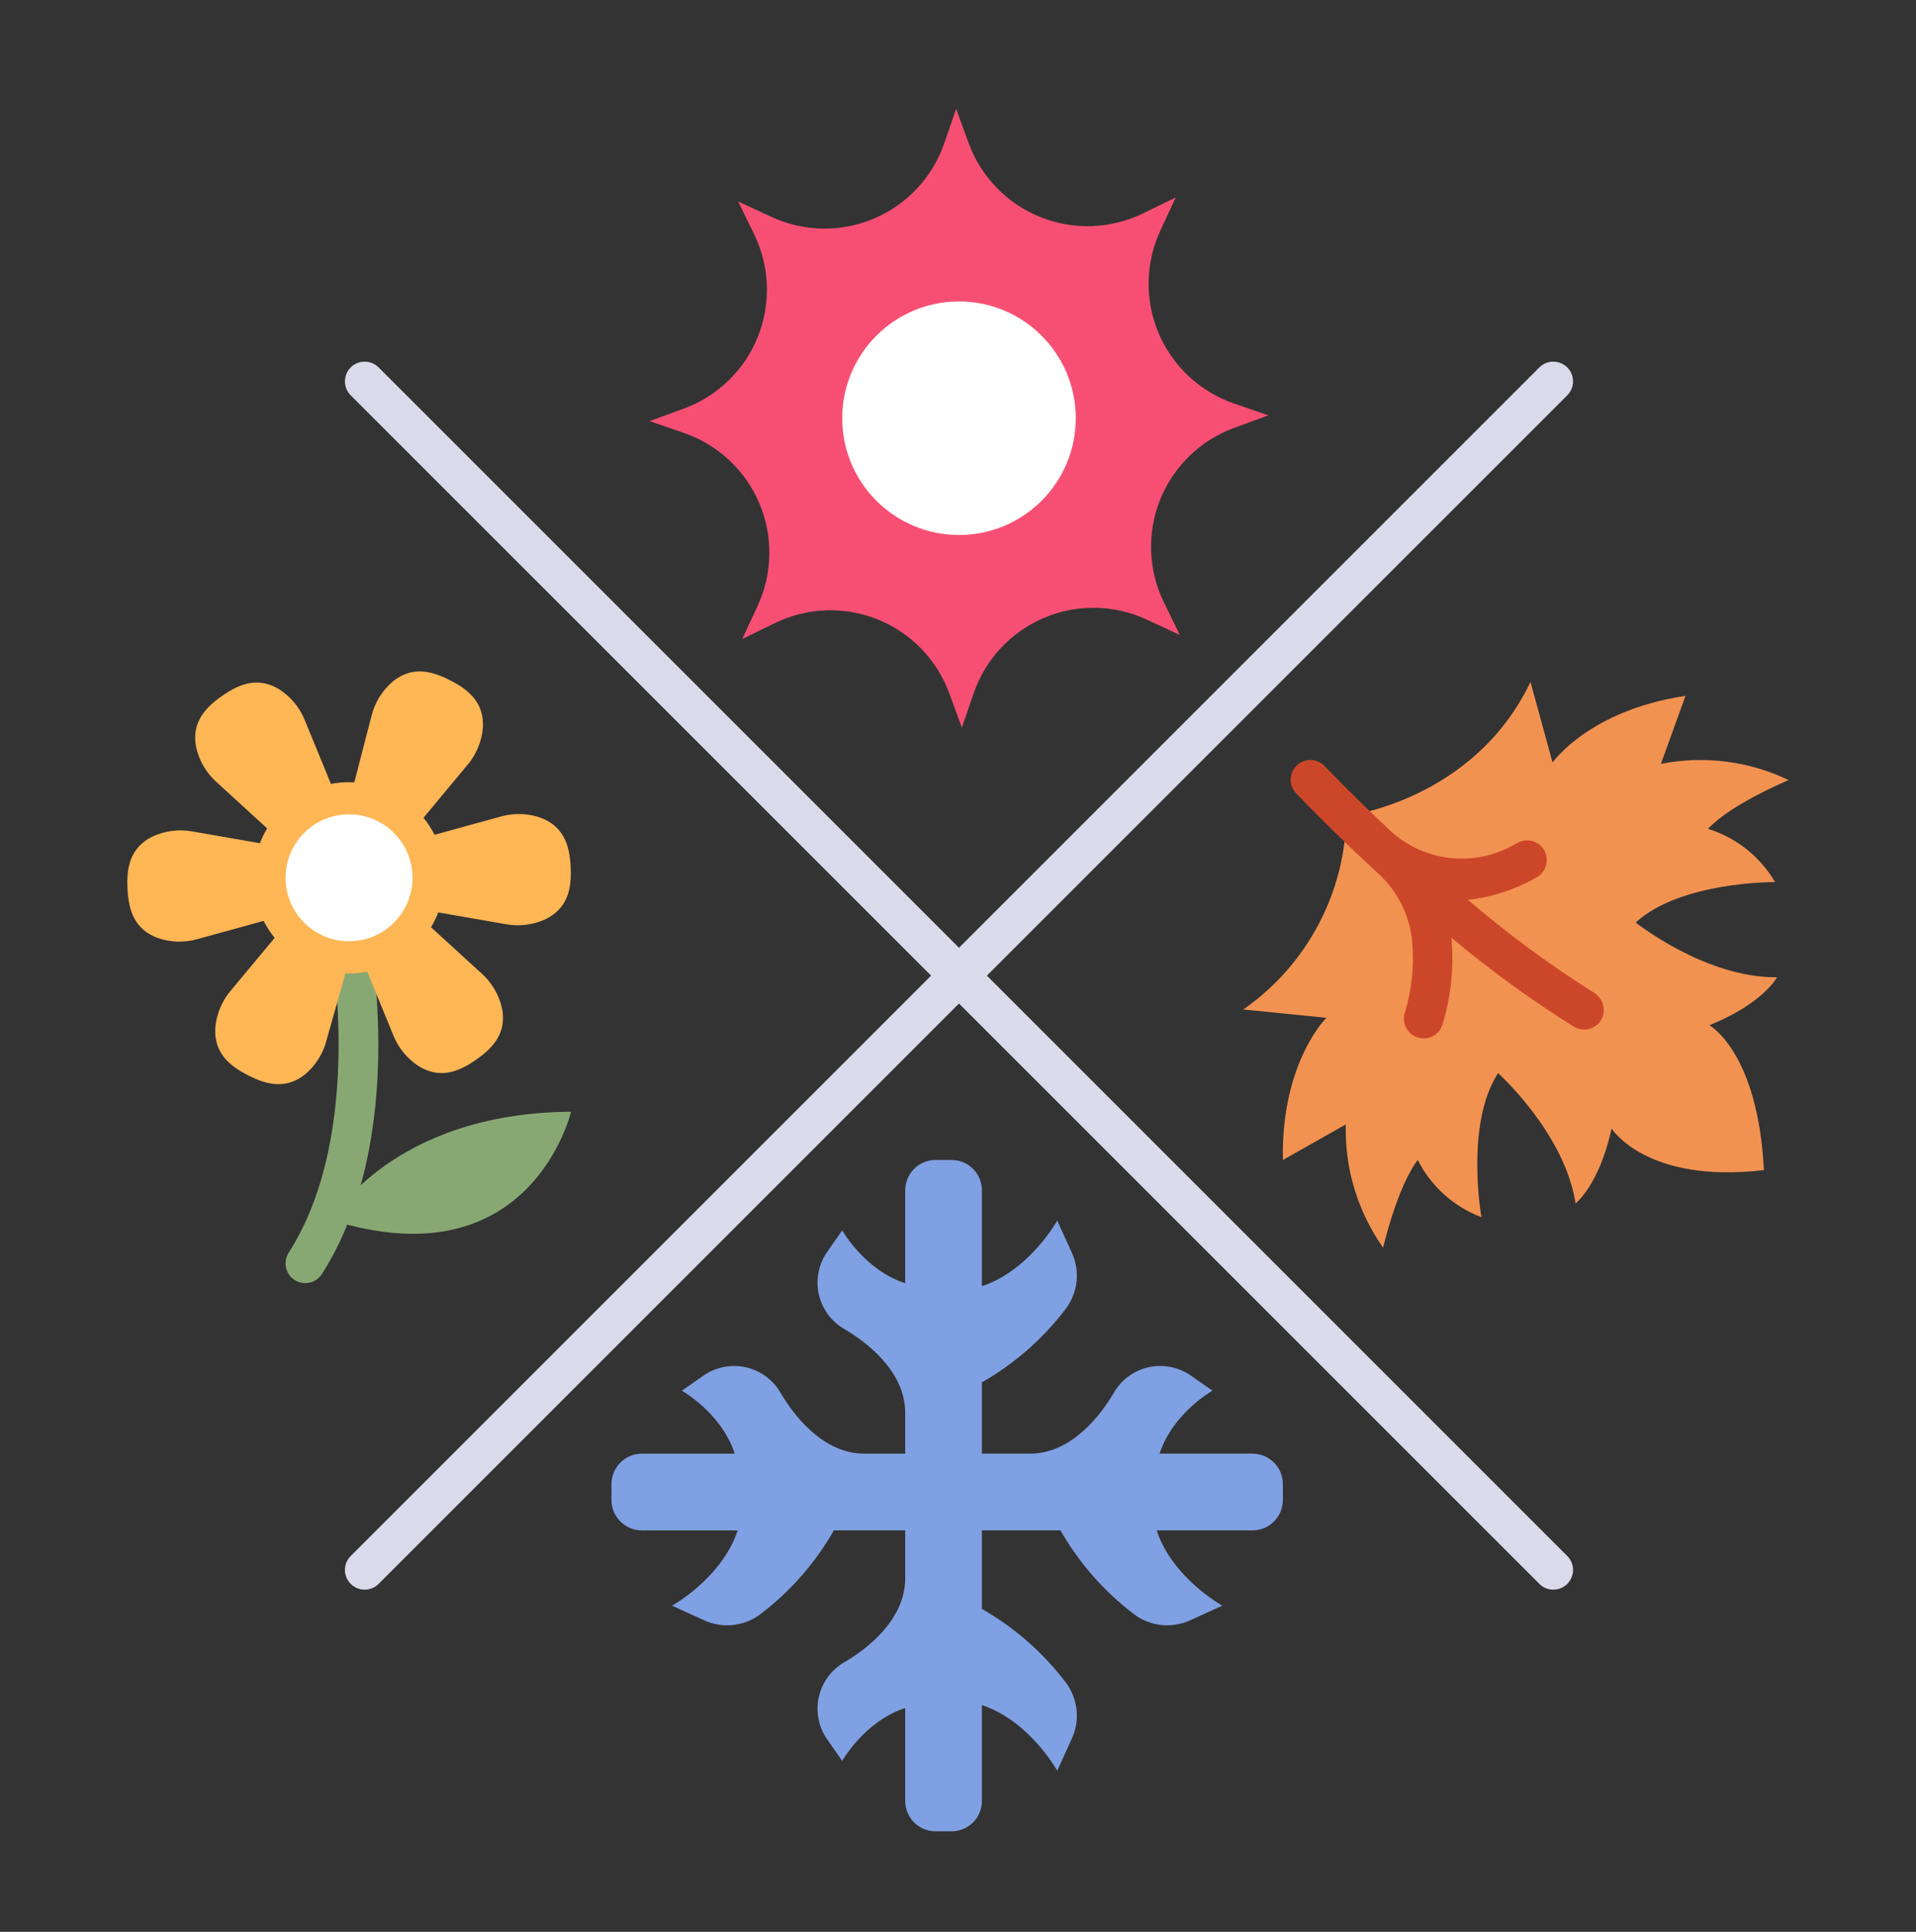 <svg width="120" height="121" viewBox="0 0 120 121" fill="none" xmlns="http://www.w3.org/2000/svg">
<rect x="0" y="0" width="120" height="121" fill="#333333" stroke="none"/>
<path d="M59.137 8.979L59.882 6.819L60.668 8.965C61.049 10.006 61.645 10.956 62.416 11.753C63.188 12.55 64.118 13.176 65.147 13.591C66.175 14.006 67.279 14.2 68.388 14.162C69.497 14.123 70.585 13.852 71.582 13.367L73.636 12.367L72.674 14.439C72.207 15.445 71.957 16.538 71.939 17.648C71.921 18.757 72.136 19.857 72.57 20.878C73.004 21.899 73.647 22.817 74.458 23.574C75.269 24.33 76.23 24.908 77.279 25.27L79.438 26.015L77.292 26.801C76.251 27.182 75.301 27.778 74.504 28.549C73.708 29.321 73.082 30.251 72.667 31.279C72.252 32.308 72.058 33.412 72.096 34.52C72.135 35.629 72.405 36.717 72.89 37.714L73.89 39.768L71.818 38.806C70.812 38.339 69.719 38.088 68.609 38.07C67.5 38.052 66.399 38.267 65.378 38.701C64.357 39.136 63.439 39.779 62.682 40.59C61.926 41.402 61.348 42.363 60.986 43.412L60.241 45.571L59.455 43.426C59.074 42.384 58.478 41.434 57.707 40.638C56.935 39.84 56.005 39.214 54.977 38.799C53.948 38.385 52.843 38.19 51.735 38.229C50.626 38.267 49.538 38.538 48.541 39.023L46.487 40.023L47.449 37.951C47.916 36.945 48.166 35.852 48.184 34.743C48.202 33.634 47.987 32.534 47.553 31.513C47.12 30.492 46.476 29.574 45.665 28.817C44.854 28.061 43.893 27.483 42.845 27.12L40.685 26.375L42.831 25.59C43.872 25.208 44.822 24.613 45.619 23.841C46.416 23.07 47.042 22.14 47.457 21.111C47.872 20.082 48.067 18.978 48.028 17.869C47.989 16.761 47.719 15.673 47.233 14.675L46.233 12.62L48.305 13.581C49.311 14.048 50.404 14.299 51.513 14.317C52.622 14.336 53.723 14.121 54.744 13.687C55.765 13.253 56.683 12.61 57.44 11.799C58.197 10.988 58.775 10.027 59.137 8.979Z" fill="#F74F73"/>
<path d="M60.062 33.509C64.102 33.509 67.376 30.235 67.376 26.195C67.376 22.156 64.102 18.881 60.062 18.881C56.023 18.881 52.748 22.156 52.748 26.195C52.748 30.235 56.023 33.509 60.062 33.509Z" fill="white"/>
<path d="M20.732 76.41C20.732 76.41 24.576 69.698 35.763 69.633C35.763 69.633 33.261 80.343 20.732 76.41Z" fill="#88A873"/>
<path d="M78.446 91.048H72.627C73.453 88.497 75.938 87.104 75.938 87.104L74.612 86.177C74.225 85.903 73.785 85.713 73.321 85.621C72.856 85.528 72.377 85.535 71.915 85.641C71.454 85.747 71.019 85.949 70.641 86.234C70.263 86.52 69.949 86.882 69.721 87.297C69.015 88.489 67.186 91.048 64.507 91.048H61.498V86.582C63.542 85.415 65.329 83.847 66.752 81.973C67.126 81.475 67.358 80.886 67.425 80.267C67.491 79.648 67.389 79.023 67.129 78.457L66.214 76.448C66.214 76.448 64.484 79.574 61.498 80.557V74.554C61.498 74.304 61.449 74.057 61.354 73.826C61.258 73.596 61.118 73.386 60.942 73.21C60.765 73.033 60.556 72.893 60.325 72.797C60.094 72.702 59.847 72.653 59.597 72.653H58.594C58.344 72.653 58.097 72.702 57.867 72.797C57.636 72.893 57.426 73.033 57.25 73.21C57.073 73.386 56.933 73.596 56.838 73.826C56.742 74.057 56.693 74.304 56.693 74.554V80.373C54.142 79.547 52.749 77.062 52.749 77.062L51.822 78.388C51.548 78.774 51.358 79.213 51.266 79.677C51.173 80.141 51.18 80.62 51.285 81.081C51.39 81.542 51.591 81.976 51.876 82.354C52.16 82.732 52.521 83.046 52.935 83.275C54.124 83.981 56.693 85.81 56.693 88.493V91.049H54.137C51.458 91.049 49.63 88.489 48.923 87.297C48.694 86.882 48.381 86.52 48.003 86.235C47.624 85.95 47.19 85.748 46.728 85.642C46.267 85.536 45.788 85.529 45.323 85.622C44.858 85.714 44.418 85.904 44.032 86.178L42.706 87.105C42.706 87.105 45.191 88.498 46.017 91.049H40.198C39.694 91.049 39.21 91.249 38.854 91.606C38.497 91.962 38.297 92.446 38.297 92.95V93.953C38.297 94.457 38.497 94.941 38.854 95.298C39.21 95.654 39.694 95.855 40.198 95.855H46.201C45.218 98.84 42.092 100.57 42.092 100.57L44.102 101.485C44.667 101.745 45.292 101.847 45.911 101.781C46.53 101.714 47.119 101.482 47.617 101.108C49.491 99.685 51.059 97.898 52.226 95.854H56.693V98.862C56.693 101.541 54.133 103.37 52.941 104.076C52.526 104.305 52.164 104.618 51.879 104.996C51.594 105.375 51.392 105.809 51.286 106.271C51.18 106.733 51.173 107.211 51.266 107.676C51.358 108.141 51.548 108.581 51.822 108.967L52.749 110.293C52.749 110.293 54.142 107.808 56.693 106.982V112.801C56.693 113.051 56.742 113.298 56.838 113.529C56.933 113.759 57.073 113.969 57.25 114.146C57.426 114.322 57.636 114.462 57.867 114.558C58.097 114.653 58.344 114.702 58.594 114.702H59.597C59.847 114.702 60.094 114.653 60.325 114.558C60.556 114.462 60.765 114.322 60.942 114.146C61.118 113.969 61.258 113.759 61.354 113.529C61.449 113.298 61.498 113.051 61.498 112.801V106.798C64.484 107.781 66.214 110.907 66.214 110.907L67.129 108.898C67.389 108.332 67.491 107.707 67.425 107.088C67.358 106.469 67.126 105.88 66.752 105.382C65.329 103.508 63.542 101.94 61.498 100.772V95.854H66.417C67.585 97.897 69.153 99.684 71.027 101.107C71.525 101.481 72.114 101.714 72.733 101.78C73.352 101.847 73.977 101.744 74.543 101.485L76.552 100.569C76.552 100.569 73.426 98.84 72.442 95.854H78.446C78.95 95.854 79.433 95.653 79.79 95.297C80.147 94.94 80.347 94.457 80.347 93.953V92.949C80.347 92.445 80.147 91.961 79.79 91.605C79.433 91.248 78.95 91.048 78.446 91.048Z" fill="#7FA0E2"/>
<path d="M111.171 55.248C110.238 53.65 108.739 52.46 106.971 51.913C108.437 50.345 112.023 48.859 112.023 48.859C109.537 47.666 106.73 47.309 104.024 47.843L105.562 43.586C99.53 44.484 97.237 47.758 97.237 47.758L95.856 42.714C92.282 50.18 84.322 51.106 84.322 51.106C84.284 53.493 83.678 55.837 82.556 57.945C81.433 60.053 79.826 61.864 77.867 63.228L83.071 63.749C83.071 63.749 80.225 66.556 80.347 72.654L84.288 70.427C84.214 73.184 85.034 75.892 86.626 78.145C86.626 78.145 87.494 74.361 88.795 72.654C89.629 74.305 91.052 75.584 92.783 76.237C92.783 76.237 91.742 70.416 93.824 67.213C93.824 67.213 97.986 70.947 98.68 75.37C98.68 75.37 100.154 74.242 100.935 70.687C100.935 70.687 103.103 74.156 110.474 73.288C110.099 65.876 107.059 64.214 107.059 64.214C110.434 62.851 111.3 61.209 111.3 61.209C106.823 61.264 102.446 57.782 102.446 57.782C105.259 55.194 111.171 55.248 111.171 55.248Z" fill="#F29251"/>
<path d="M19.119 80.368C18.897 80.367 18.68 80.308 18.489 80.194C18.299 80.081 18.142 79.919 18.036 79.725C17.93 79.531 17.878 79.311 17.886 79.09C17.893 78.868 17.96 78.653 18.079 78.466C22.96 70.834 20.676 58.855 20.652 58.734C20.592 58.414 20.66 58.083 20.842 57.813C21.025 57.542 21.307 57.355 21.627 57.292C21.946 57.229 22.278 57.295 22.55 57.475C22.821 57.656 23.01 57.936 23.076 58.255C23.182 58.785 25.582 71.32 20.161 79.797C20.049 79.972 19.895 80.116 19.713 80.216C19.531 80.316 19.326 80.368 19.119 80.368Z" fill="#88A873"/>
<path d="M99.806 62.161C97.044 60.421 94.413 58.482 91.934 56.359C93.444 56.194 94.904 55.719 96.222 54.962C96.478 54.821 96.677 54.595 96.785 54.324C96.893 54.052 96.903 53.752 96.814 53.473C96.756 53.3 96.659 53.142 96.532 53.01C96.404 52.879 96.249 52.777 96.078 52.713C95.906 52.649 95.723 52.624 95.541 52.639C95.358 52.655 95.181 52.71 95.023 52.802C94.695 52.993 94.354 53.161 94.003 53.305C92.828 53.776 91.542 53.899 90.298 53.659C89.055 53.419 87.907 52.826 86.991 51.951C84.576 49.677 82.994 48.016 82.957 47.976C82.731 47.743 82.421 47.609 82.097 47.602C81.772 47.596 81.458 47.717 81.222 47.94C80.986 48.164 80.848 48.471 80.837 48.796C80.826 49.12 80.943 49.436 81.163 49.675C81.337 49.858 83.364 51.989 86.325 54.719C87.535 55.82 88.29 57.332 88.445 58.961C88.582 60.464 88.427 61.979 87.989 63.422C87.928 63.608 87.913 63.805 87.943 63.998C87.974 64.19 88.049 64.373 88.164 64.531C88.278 64.689 88.429 64.817 88.603 64.906C88.776 64.994 88.969 65.04 89.164 65.04C89.428 65.04 89.684 64.956 89.897 64.799C90.109 64.643 90.266 64.422 90.344 64.17C90.883 62.41 91.072 60.561 90.902 58.728C93.326 60.766 95.892 62.63 98.578 64.308C98.722 64.395 98.883 64.452 99.049 64.476C99.216 64.499 99.386 64.488 99.549 64.443C99.711 64.398 99.863 64.32 99.994 64.215C100.126 64.109 100.234 63.978 100.313 63.829C100.455 63.538 100.482 63.205 100.388 62.895C100.294 62.585 100.086 62.323 99.806 62.161Z" fill="#CC4729"/>
<path d="M61.809 61.108L98.158 24.761C98.389 24.529 98.52 24.215 98.52 23.887C98.52 23.559 98.39 23.245 98.158 23.014C97.926 22.782 97.612 22.652 97.284 22.651C96.957 22.651 96.642 22.782 96.411 23.013L60.062 59.361L23.713 23.012C23.481 22.781 23.167 22.651 22.839 22.651C22.511 22.651 22.197 22.781 21.965 23.013C21.733 23.245 21.603 23.559 21.604 23.887C21.604 24.215 21.734 24.529 21.966 24.761L58.315 61.108L21.966 97.457C21.734 97.689 21.604 98.003 21.604 98.331C21.604 98.658 21.734 98.972 21.966 99.204C22.198 99.436 22.512 99.566 22.839 99.566C23.167 99.566 23.481 99.436 23.713 99.204L60.062 62.855L96.411 99.204C96.642 99.436 96.957 99.566 97.284 99.566C97.612 99.566 97.926 99.436 98.158 99.204C98.389 98.972 98.52 98.658 98.52 98.331C98.52 98.003 98.389 97.689 98.158 97.457L61.809 61.108Z" fill="#DADAEA"/>
<path d="M17.464 43.158C16.226 42.424 15.099 42.748 13.909 43.589C12.71 44.416 12.017 45.363 12.28 46.777C12.465 47.638 12.919 48.416 13.577 49.001L18.935 53.899L21.857 51.859L19.104 45.142C18.782 44.323 18.207 43.628 17.464 43.158Z" fill="#FFB655"/>
<path d="M31.448 63.184C31.71 64.598 31.018 65.546 29.818 66.372C28.63 67.214 27.502 67.537 26.264 66.803C25.521 66.334 24.946 65.639 24.624 64.82L21.871 58.103L24.793 56.063L30.151 60.961C30.808 61.545 31.263 62.324 31.448 63.184Z" fill="#FFB655"/>
<path d="M30.245 45.552C30.313 44.114 29.498 43.27 28.198 42.614C26.905 41.942 25.744 41.775 24.618 42.669C23.945 43.236 23.47 44.003 23.262 44.858L21.447 51.886L24.619 53.51L29.26 47.931C29.833 47.262 30.178 46.429 30.245 45.552Z" fill="#FFB655"/>
<path d="M19.11 67.291C17.983 68.186 16.822 68.019 15.53 67.346C14.229 66.69 13.414 65.846 13.482 64.409C13.549 63.532 13.894 62.698 14.466 62.03L19.109 56.45L22.589 57.596L20.465 65.103C20.257 65.958 19.782 66.724 19.11 67.291Z" fill="#FFB655"/>
<path d="M34.214 57.55C35.494 56.893 35.82 55.765 35.74 54.311C35.679 52.856 35.246 51.766 33.908 51.235C33.082 50.934 32.181 50.904 31.336 51.15L24.338 53.078L24.51 56.638L31.661 57.883C32.526 58.046 33.42 57.929 34.214 57.55Z" fill="#FFB655"/>
<path d="M21.864 60.971C25.172 60.971 27.855 58.289 27.855 54.981C27.855 51.672 25.172 48.99 21.864 48.99C18.555 48.99 15.873 51.672 15.873 54.981C15.873 58.289 18.555 60.971 21.864 60.971Z" fill="#FFB655"/>
<path d="M9.818 58.728C8.48 58.199 8.047 57.107 7.986 55.651C7.906 54.197 8.233 53.07 9.512 52.413C10.306 52.033 11.2 51.917 12.064 52.08L19.216 53.325L19.388 56.884L12.389 58.813C11.545 59.059 10.644 59.029 9.818 58.728Z" fill="#FFB655"/>
<path d="M21.86 58.955C24.055 58.955 25.835 57.175 25.835 54.98C25.835 52.784 24.055 51.005 21.86 51.005C19.665 51.005 17.885 52.784 17.885 54.98C17.885 57.175 19.665 58.955 21.86 58.955Z" fill="white"/>
</svg>
